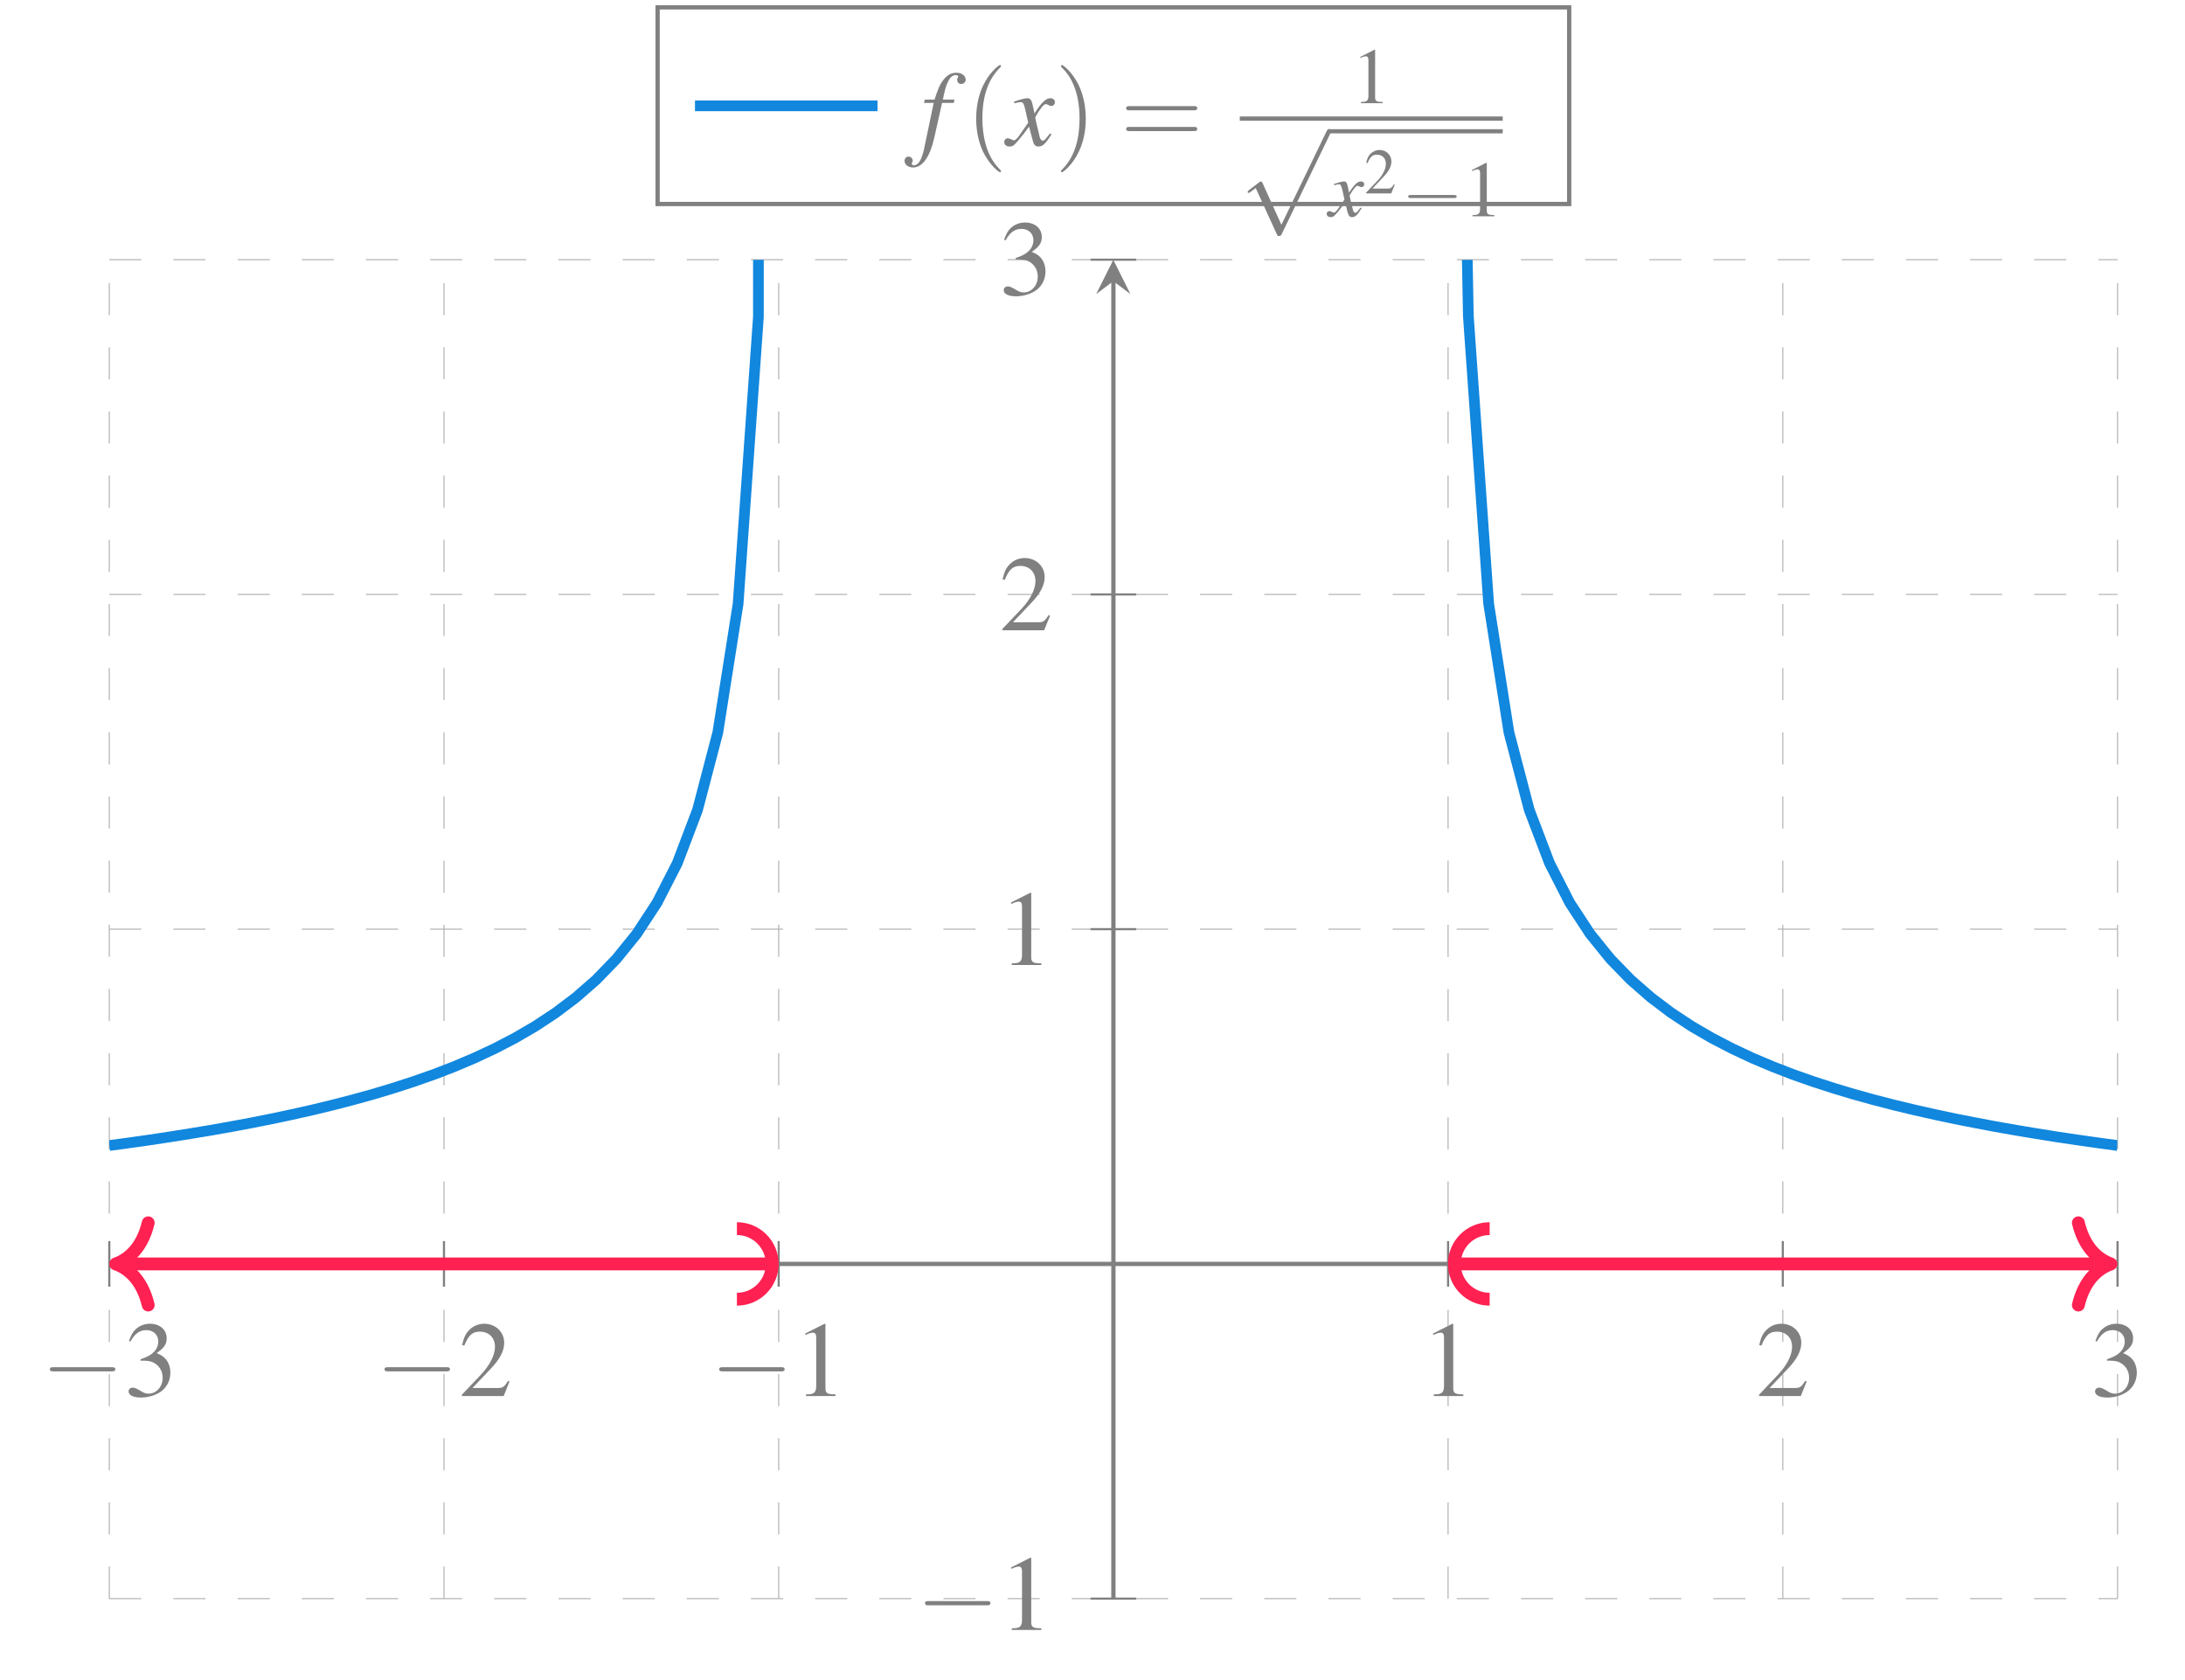 <?xml version="1.0" encoding="UTF-8"?>
<svg xmlns="http://www.w3.org/2000/svg" xmlns:xlink="http://www.w3.org/1999/xlink" width="400" height="307.49" viewBox="0 0 400 307.49">
<defs>
<clipPath id="clip-0">
<path clip-rule="nonzero" d="M 20.008 47.562 L 387.609 47.562 L 387.609 237.738 L 20.008 237.738 Z M 20.008 47.562 "/>
</clipPath>
<clipPath id="clip-1">
<path clip-rule="nonzero" d="M 20.008 222.02 L 29 222.02 L 29 241 L 20.008 241 Z M 20.008 222.02 "/>
</clipPath>
<clipPath id="clip-2">
<path clip-rule="nonzero" d="M 379.203 222.02 L 387.609 222.02 L 387.609 241 L 379.203 241 Z M 379.203 222.02 "/>
</clipPath>
</defs>
<path fill="none" stroke-width="0.1" stroke-linecap="butt" stroke-linejoin="miter" stroke="rgb(69.804%, 69.804%, 69.804%)" stroke-opacity="1" stroke-dasharray="2.989 2.989" stroke-miterlimit="10" d="M 0.001 -0 L 0.001 124.727 M 31.181 -0 L 31.181 124.727 M 62.365 -0 L 62.365 124.727 M 124.728 -0 L 124.728 124.727 M 155.912 -0 L 155.912 124.727 M 187.096 -0 L 187.096 124.727 " transform="matrix(1.965, 0, 0, -1.965, 20.006, 292.624)"/>
<path fill="none" stroke-width="0.1" stroke-linecap="butt" stroke-linejoin="miter" stroke="rgb(69.804%, 69.804%, 69.804%)" stroke-opacity="1" stroke-dasharray="2.989 2.989" stroke-miterlimit="10" d="M 0.001 -0 L 187.096 -0 M 0.001 62.363 L 187.096 62.363 M 0.001 93.543 L 187.096 93.543 M 0.001 124.727 L 187.096 124.727 " transform="matrix(1.965, 0, 0, -1.965, 20.006, 292.624)"/>
<path fill="none" stroke-width="0.199" stroke-linecap="butt" stroke-linejoin="miter" stroke="rgb(50.196%, 50.196%, 50.196%)" stroke-opacity="1" stroke-miterlimit="10" d="M 0.001 29.058 L 0.001 33.305 M 31.181 29.058 L 31.181 33.305 M 62.365 29.058 L 62.365 33.305 M 124.728 29.058 L 124.728 33.305 M 155.912 29.058 L 155.912 33.305 M 187.096 29.058 L 187.096 33.305 " transform="matrix(1.965, 0, 0, -1.965, 20.006, 292.624)"/>
<path fill="none" stroke-width="0.199" stroke-linecap="butt" stroke-linejoin="miter" stroke="rgb(50.196%, 50.196%, 50.196%)" stroke-opacity="1" stroke-miterlimit="10" d="M 91.419 -0 L 95.674 -0 M 91.419 62.363 L 95.674 62.363 M 91.419 93.543 L 95.674 93.543 M 91.419 124.727 L 95.674 124.727 " transform="matrix(1.965, 0, 0, -1.965, 20.006, 292.624)"/>
<path fill="none" stroke-width="0.399" stroke-linecap="butt" stroke-linejoin="miter" stroke="rgb(50.196%, 50.196%, 50.196%)" stroke-opacity="1" stroke-miterlimit="10" d="M 0.001 31.179 L 185.104 31.179 " transform="matrix(1.965, 0, 0, -1.965, 20.006, 292.624)"/>
<path fill-rule="nonzero" fill="rgb(50.196%, 50.196%, 50.196%)" fill-opacity="1" d="M 387.609 231.363 L 381.34 228.23 L 383.695 231.363 L 381.34 234.492 "/>
<path fill="none" stroke-width="0.399" stroke-linecap="butt" stroke-linejoin="miter" stroke="rgb(50.196%, 50.196%, 50.196%)" stroke-opacity="1" stroke-miterlimit="10" d="M 93.548 -0 L 93.548 122.734 " transform="matrix(1.965, 0, 0, -1.965, 20.006, 292.624)"/>
<path fill-rule="nonzero" fill="rgb(50.196%, 50.196%, 50.196%)" fill-opacity="1" d="M 203.809 47.562 L 200.676 53.824 L 203.809 51.477 L 206.941 53.824 "/>
<path fill-rule="nonzero" fill="rgb(50.196%, 50.196%, 50.196%)" fill-opacity="1" d="M 20.402 251.027 C 20.738 251.027 21.109 251.027 21.109 250.629 C 21.109 250.262 20.738 250.262 20.402 250.262 L 9.809 250.262 C 9.473 250.262 9.133 250.262 9.133 250.629 C 9.133 251.027 9.473 251.027 9.809 251.027 Z M 20.402 251.027 "/>
<path fill-rule="nonzero" fill="rgb(50.196%, 50.196%, 50.196%)" fill-opacity="1" d="M 25.723 249.062 C 26.859 249.062 27.32 249.125 27.781 249.277 C 29.008 249.738 29.777 250.844 29.777 252.195 C 29.777 253.82 28.641 255.109 27.195 255.109 C 26.676 255.109 26.277 254.957 25.57 254.496 C 24.957 254.16 24.648 254.004 24.312 254.004 C 23.852 254.004 23.543 254.281 23.543 254.711 C 23.543 255.387 24.402 255.816 25.785 255.816 C 27.289 255.816 28.824 255.297 29.746 254.496 C 30.668 253.699 31.188 252.562 31.188 251.242 C 31.188 250.262 30.852 249.34 30.297 248.727 C 29.898 248.297 29.531 248.051 28.672 247.68 C 30.023 246.762 30.512 246.055 30.512 244.98 C 30.512 243.383 29.254 242.309 27.441 242.309 C 26.461 242.309 25.602 242.648 24.895 243.262 C 24.312 243.781 24.035 244.305 23.605 245.473 L 23.883 245.562 C 24.68 244.121 25.57 243.477 26.797 243.477 C 28.086 243.477 28.977 244.336 28.977 245.562 C 28.977 246.27 28.672 246.977 28.18 247.465 C 27.598 248.051 27.043 248.355 25.723 248.816 Z M 25.723 249.062 "/>
<path fill-rule="nonzero" fill="rgb(50.196%, 50.196%, 50.196%)" fill-opacity="1" d="M 81.664 251.027 C 82.004 251.027 82.371 251.027 82.371 250.629 C 82.371 250.262 82.004 250.262 81.664 250.262 L 71.074 250.262 C 70.738 250.262 70.398 250.262 70.398 250.629 C 70.398 251.027 70.738 251.027 71.074 251.027 Z M 81.664 251.027 "/>
<path fill-rule="nonzero" fill="rgb(50.196%, 50.196%, 50.196%)" fill-opacity="1" d="M 93.281 252.871 L 93.039 252.746 C 92.301 253.883 92.055 254.066 91.164 254.066 L 86.5 254.066 L 89.785 250.598 C 91.535 248.785 92.301 247.281 92.301 245.777 C 92.301 243.812 90.703 242.309 88.648 242.309 C 87.574 242.309 86.559 242.738 85.855 243.508 C 85.211 244.184 84.934 244.797 84.594 246.207 L 84.996 246.301 C 85.793 244.367 86.5 243.754 87.848 243.754 C 89.477 243.754 90.613 244.855 90.613 246.516 C 90.613 248.051 89.691 249.859 88.062 251.609 L 84.562 255.297 L 84.562 255.539 L 92.207 255.539 Z M 93.281 252.871 "/>
<path fill-rule="nonzero" fill="rgb(50.196%, 50.196%, 50.196%)" fill-opacity="1" d="M 142.934 251.027 C 143.27 251.027 143.637 251.027 143.637 250.629 C 143.637 250.262 143.27 250.262 142.934 250.262 L 132.34 250.262 C 132.004 250.262 131.664 250.262 131.664 250.629 C 131.664 251.027 132.004 251.027 132.34 251.027 Z M 142.934 251.027 "/>
<path fill-rule="nonzero" fill="rgb(50.196%, 50.196%, 50.196%)" fill-opacity="1" d="M 150.957 242.309 L 147.426 244.09 L 147.426 244.367 C 147.641 244.273 147.855 244.184 147.949 244.152 C 148.316 243.996 148.625 243.938 148.84 243.938 C 149.238 243.938 149.422 244.211 149.422 244.855 L 149.422 253.73 C 149.422 254.375 149.27 254.805 148.961 254.988 C 148.656 255.172 148.379 255.234 147.551 255.234 L 147.551 255.539 L 152.953 255.539 L 152.953 255.234 C 151.418 255.234 151.109 255.02 151.109 254.098 L 151.109 242.34 Z M 150.957 242.309 "/>
<path fill-rule="nonzero" fill="rgb(50.196%, 50.196%, 50.196%)" fill-opacity="1" d="M 265.887 242.309 L 262.355 244.09 L 262.355 244.367 C 262.57 244.273 262.785 244.184 262.879 244.152 C 263.246 243.996 263.551 243.938 263.766 243.938 C 264.168 243.938 264.352 244.211 264.352 244.855 L 264.352 253.73 C 264.352 254.375 264.199 254.805 263.891 254.988 C 263.582 255.172 263.309 255.234 262.477 255.234 L 262.477 255.539 L 267.883 255.539 L 267.883 255.234 C 266.348 255.234 266.039 255.02 266.039 254.098 L 266.039 242.34 Z M 265.887 242.309 "/>
<path fill-rule="nonzero" fill="rgb(50.196%, 50.196%, 50.196%)" fill-opacity="1" d="M 330.742 252.871 L 330.496 252.746 C 329.758 253.883 329.516 254.066 328.625 254.066 L 323.957 254.066 L 327.242 250.598 C 328.992 248.785 329.758 247.281 329.758 245.777 C 329.758 243.812 328.164 242.309 326.105 242.309 C 325.031 242.309 324.02 242.738 323.312 243.508 C 322.668 244.184 322.391 244.797 322.055 246.207 L 322.453 246.301 C 323.25 244.367 323.957 243.754 325.309 243.754 C 326.934 243.754 328.07 244.855 328.07 246.516 C 328.07 248.051 327.148 249.859 325.523 251.609 L 322.023 255.297 L 322.023 255.539 L 329.668 255.539 Z M 330.742 252.871 "/>
<path fill-rule="nonzero" fill="rgb(50.196%, 50.196%, 50.196%)" fill-opacity="1" d="M 385.715 249.062 C 386.852 249.062 387.312 249.125 387.77 249.277 C 389 249.738 389.766 250.844 389.766 252.195 C 389.766 253.82 388.633 255.109 387.188 255.109 C 386.668 255.109 386.266 254.957 385.562 254.496 C 384.945 254.16 384.641 254.004 384.301 254.004 C 383.844 254.004 383.535 254.281 383.535 254.711 C 383.535 255.387 384.395 255.816 385.777 255.816 C 387.281 255.816 388.816 255.297 389.734 254.496 C 390.656 253.699 391.18 252.562 391.18 251.242 C 391.18 250.262 390.84 249.34 390.289 248.727 C 389.891 248.297 389.52 248.051 388.66 247.68 C 390.012 246.762 390.504 246.055 390.504 244.98 C 390.504 243.383 389.246 242.309 387.434 242.309 C 386.453 242.309 385.59 242.648 384.887 243.262 C 384.301 243.781 384.027 244.305 383.598 245.473 L 383.871 245.562 C 384.672 244.121 385.562 243.477 386.789 243.477 C 388.078 243.477 388.969 244.336 388.969 245.562 C 388.969 246.27 388.66 246.977 388.172 247.465 C 387.586 248.051 387.035 248.355 385.715 248.816 Z M 385.715 249.062 "/>
<path fill-rule="nonzero" fill="rgb(50.196%, 50.196%, 50.196%)" fill-opacity="1" d="M 180.605 293.848 C 180.945 293.848 181.312 293.848 181.312 293.449 C 181.312 293.078 180.945 293.078 180.605 293.078 L 170.016 293.078 C 169.676 293.078 169.34 293.078 169.34 293.449 C 169.34 293.848 169.676 293.848 170.016 293.848 Z M 180.605 293.848 "/>
<path fill-rule="nonzero" fill="rgb(50.196%, 50.196%, 50.196%)" fill-opacity="1" d="M 188.633 285.129 L 185.102 286.91 L 185.102 287.184 C 185.316 287.094 185.531 287 185.625 286.969 C 185.992 286.816 186.301 286.754 186.516 286.754 C 186.914 286.754 187.098 287.031 187.098 287.676 L 187.098 296.547 C 187.098 297.191 186.945 297.621 186.637 297.809 C 186.328 297.992 186.055 298.051 185.223 298.051 L 185.223 298.359 L 190.629 298.359 L 190.629 298.051 C 189.094 298.051 188.785 297.836 188.785 296.918 L 188.785 285.16 Z M 188.633 285.129 "/>
<path fill-rule="nonzero" fill="rgb(50.196%, 50.196%, 50.196%)" fill-opacity="1" d="M 188.633 163.41 L 185.102 165.191 L 185.102 165.469 C 185.316 165.375 185.531 165.285 185.625 165.254 C 185.992 165.098 186.301 165.039 186.516 165.039 C 186.914 165.039 187.098 165.312 187.098 165.961 L 187.098 174.832 C 187.098 175.477 186.945 175.906 186.637 176.09 C 186.328 176.273 186.055 176.336 185.223 176.336 L 185.223 176.641 L 190.629 176.641 L 190.629 176.336 C 189.094 176.336 188.785 176.121 188.785 175.199 L 188.785 163.441 Z M 188.633 163.41 "/>
<path fill-rule="nonzero" fill="rgb(50.196%, 50.196%, 50.196%)" fill-opacity="1" d="M 192.223 112.707 L 191.977 112.582 C 191.242 113.719 190.996 113.902 190.105 113.902 L 185.438 113.902 L 188.723 110.434 C 190.473 108.621 191.242 107.117 191.242 105.613 C 191.242 103.648 189.645 102.145 187.59 102.145 C 186.516 102.145 185.5 102.574 184.793 103.344 C 184.148 104.016 183.875 104.633 183.535 106.043 L 183.934 106.137 C 184.734 104.203 185.438 103.586 186.789 103.586 C 188.418 103.586 189.555 104.691 189.555 106.352 C 189.555 107.887 188.633 109.695 187.004 111.445 L 183.504 115.129 L 183.504 115.375 L 191.148 115.375 Z M 192.223 112.707 "/>
<path fill-rule="nonzero" fill="rgb(50.196%, 50.196%, 50.196%)" fill-opacity="1" d="M 185.93 47.484 C 187.066 47.484 187.527 47.543 187.988 47.699 C 189.215 48.16 189.984 49.266 189.984 50.613 C 189.984 52.242 188.848 53.531 187.402 53.531 C 186.883 53.531 186.484 53.379 185.777 52.918 C 185.164 52.578 184.855 52.426 184.52 52.426 C 184.059 52.426 183.75 52.703 183.75 53.133 C 183.75 53.809 184.609 54.238 185.992 54.238 C 187.496 54.238 189.031 53.715 189.953 52.918 C 190.875 52.117 191.395 50.984 191.395 49.664 C 191.395 48.68 191.059 47.758 190.504 47.145 C 190.105 46.715 189.738 46.469 188.879 46.102 C 190.23 45.18 190.719 44.477 190.719 43.398 C 190.719 41.805 189.461 40.73 187.648 40.73 C 186.668 40.73 185.809 41.066 185.102 41.68 C 184.52 42.203 184.242 42.727 183.812 43.891 L 184.09 43.984 C 184.887 42.539 185.777 41.895 187.004 41.895 C 188.293 41.895 189.184 42.754 189.184 43.984 C 189.184 44.691 188.879 45.395 188.387 45.887 C 187.805 46.469 187.25 46.777 185.93 47.238 Z M 185.93 47.484 "/>
<g clip-path="url(#clip-0)">
<path fill="none" stroke-width="0.996" stroke-linecap="butt" stroke-linejoin="miter" stroke="rgb(6.667%, 52.941%, 87.059%)" stroke-opacity="1" stroke-miterlimit="10" d="M 0.001 42.207 L 1.888 42.462 L 3.779 42.73 L 5.669 43.017 L 7.56 43.317 L 9.451 43.629 L 11.337 43.965 L 13.228 44.317 L 15.119 44.693 L 17.01 45.094 L 18.896 45.516 L 20.787 45.973 L 22.678 46.462 L 24.568 46.985 L 26.459 47.552 L 28.346 48.164 L 30.237 48.828 L 32.127 49.556 L 34.018 50.357 L 35.909 51.24 L 37.795 52.22 L 39.686 53.321 L 41.575 54.568 L 43.466 55.993 L 45.356 57.645 L 47.243 59.59 L 49.134 61.926 L 51.024 64.812 L 52.915 68.504 L 54.802 73.469 L 56.693 80.684 L 58.583 92.668 L 60.474 119.386 L 62.365 3532.572 L 126.615 119.478 L 128.506 92.696 L 130.396 80.7 L 132.287 73.481 L 134.178 68.512 L 136.064 64.82 L 137.955 61.934 L 139.846 59.594 L 141.737 57.649 L 143.627 55.997 L 145.514 54.572 L 147.405 53.325 L 149.295 52.224 L 151.186 51.244 L 153.073 50.357 L 154.962 49.56 L 156.852 48.828 L 158.743 48.164 L 160.634 47.552 L 162.52 46.985 L 164.411 46.462 L 166.302 45.973 L 168.193 45.52 L 170.083 45.094 L 171.97 44.693 L 173.861 44.321 L 175.751 43.965 L 177.642 43.633 L 179.533 43.317 L 181.42 43.017 L 183.31 42.734 L 185.201 42.466 L 187.092 42.207 " transform="matrix(1.965, 0, 0, -1.965, 20.006, 292.624)"/>
</g>
<path fill="none" stroke-width="1.196" stroke-linecap="butt" stroke-linejoin="miter" stroke="rgb(100%, 12.941%, 32.157%)" stroke-opacity="1" stroke-miterlimit="10" d="M 61.766 31.179 L 1.196 31.179 " transform="matrix(1.965, 0, 0, -1.965, 20.006, 292.624)"/>
<path fill="none" stroke-width="1.196" stroke-linecap="butt" stroke-linejoin="miter" stroke="rgb(100%, 12.941%, 32.157%)" stroke-opacity="1" stroke-miterlimit="10" d="M -0.001 3.288 C 1.816 3.288 3.287 1.815 3.287 -0.002 C 3.287 -1.814 1.816 -3.287 -0.001 -3.287 " transform="matrix(1.965, 0, 0, -1.965, 134.905, 231.359)"/>
<g clip-path="url(#clip-1)">
<path fill="none" stroke-width="1.196" stroke-linecap="round" stroke-linejoin="round" stroke="rgb(100%, 12.941%, 32.157%)" stroke-opacity="1" stroke-miterlimit="10" d="M -3.03 3.829 C -2.475 1.533 -1.244 0.448 -0.002 0.002 C -1.244 -0.447 -2.475 -1.534 -3.03 -3.831 " transform="matrix(-1.965, 0, 0, 1.965, 21.18, 231.359)"/>
</g>
<path fill="none" stroke-width="1.196" stroke-linecap="butt" stroke-linejoin="miter" stroke="rgb(100%, 12.941%, 32.157%)" stroke-opacity="1" stroke-miterlimit="10" d="M 125.327 31.179 L 185.901 31.179 " transform="matrix(1.965, 0, 0, -1.965, 20.006, 292.624)"/>
<path fill="none" stroke-width="1.196" stroke-linecap="butt" stroke-linejoin="miter" stroke="rgb(100%, 12.941%, 32.157%)" stroke-opacity="1" stroke-miterlimit="10" d="M -0 3.287 C 1.817 3.287 3.288 1.814 3.288 0.002 C 3.288 -1.815 1.817 -3.288 -0 -3.288 " transform="matrix(-1.965, 0, 0, 1.965, 272.706, 231.359)"/>
<g clip-path="url(#clip-2)">
<path fill="none" stroke-width="1.196" stroke-linecap="round" stroke-linejoin="round" stroke="rgb(100%, 12.941%, 32.157%)" stroke-opacity="1" stroke-miterlimit="10" d="M -3.029 3.831 C -2.474 1.534 -1.241 0.447 0.001 -0.002 C -1.241 -0.448 -2.474 -1.533 -3.029 -3.829 " transform="matrix(1.965, 0, 0, -1.965, 386.431, 231.359)"/>
</g>
<path fill="none" stroke-width="0.399" stroke-linecap="butt" stroke-linejoin="miter" stroke="rgb(50.196%, 50.196%, 50.196%)" stroke-opacity="1" stroke-miterlimit="10" d="M 51.084 129.914 L 136.009 129.914 L 136.009 148.234 L 51.084 148.234 Z M 51.084 129.914 " transform="matrix(1.965, 0, 0, -1.965, 20.006, 292.624)"/>
<path fill="none" stroke-width="0.996" stroke-linecap="butt" stroke-linejoin="miter" stroke="rgb(6.667%, 52.941%, 87.059%)" stroke-opacity="1" stroke-miterlimit="10" d="M 0.001 0.001 L 17.01 0.001 " transform="matrix(1.965, 0, 0, -1.965, 127.224, 19.373)"/>
<path fill-rule="nonzero" fill="rgb(50.196%, 50.196%, 50.196%)" fill-opacity="1" d="M 169.145 18.84 L 170.926 18.84 L 169.207 27.066 C 168.777 29.188 168.133 30.262 167.305 30.262 C 167.059 30.262 166.906 30.105 166.906 29.922 C 166.906 29.891 166.938 29.832 166.996 29.707 C 167.059 29.617 167.09 29.523 167.09 29.402 C 167.09 29 166.723 28.664 166.32 28.664 C 165.891 28.664 165.586 29 165.586 29.461 C 165.586 30.137 166.293 30.66 167.152 30.66 C 168.871 30.66 170.25 28.727 171.051 25.133 L 172.461 18.84 L 174.609 18.84 L 174.734 18.227 L 172.617 18.227 C 173.168 15.156 173.906 13.742 174.98 13.742 C 175.254 13.742 175.41 13.867 175.41 13.988 C 175.41 14.051 175.41 14.082 175.348 14.203 C 175.254 14.359 175.227 14.449 175.227 14.605 C 175.227 15.062 175.531 15.371 175.961 15.371 C 176.391 15.371 176.789 15.035 176.789 14.605 C 176.789 13.867 176.055 13.312 175.102 13.312 C 174.121 13.312 173.383 13.742 172.676 14.664 C 172.062 15.434 171.695 16.352 171.082 18.227 L 169.301 18.227 Z M 169.145 18.84 "/>
<path fill-rule="nonzero" fill="rgb(50.196%, 50.196%, 50.196%)" fill-opacity="1" d="M 183.246 31.305 C 183.246 31.242 183.246 31.211 182.91 30.875 C 180.484 28.418 179.84 24.703 179.84 21.695 C 179.84 18.289 180.578 14.879 183.004 12.453 C 183.246 12.207 183.246 12.18 183.246 12.117 C 183.246 11.965 183.188 11.902 183.062 11.902 C 182.848 11.902 181.098 13.254 179.934 15.738 C 178.949 17.887 178.703 20.066 178.703 21.695 C 178.703 23.23 178.918 25.594 179.992 27.836 C 181.191 30.23 182.848 31.52 183.062 31.52 C 183.188 31.52 183.246 31.457 183.246 31.305 Z M 183.246 31.305 "/>
<path fill-rule="nonzero" fill="rgb(50.196%, 50.196%, 50.196%)" fill-opacity="1" d="M 192.227 24.426 C 192.07 24.613 191.98 24.734 191.797 24.949 C 191.367 25.562 191.121 25.746 190.906 25.746 C 190.629 25.746 190.445 25.504 190.293 24.949 C 190.262 24.797 190.23 24.672 190.23 24.613 C 189.738 22.617 189.523 21.727 189.523 21.449 C 190.383 19.914 191.09 19.055 191.426 19.055 C 191.551 19.055 191.703 19.117 191.918 19.207 C 192.133 19.363 192.285 19.395 192.441 19.395 C 192.84 19.395 193.117 19.117 193.117 18.688 C 193.117 18.289 192.777 17.98 192.316 17.98 C 191.457 17.98 190.723 18.688 189.371 20.773 L 189.156 19.699 C 188.879 18.348 188.664 17.98 188.113 17.98 C 187.684 17.98 187.035 18.133 185.84 18.531 L 185.625 18.625 L 185.688 18.902 C 186.453 18.746 186.605 18.688 186.793 18.688 C 187.281 18.688 187.406 18.871 187.684 20.039 L 188.234 22.461 L 186.637 24.734 C 186.238 25.348 185.84 25.688 185.625 25.688 C 185.531 25.688 185.316 25.625 185.133 25.504 C 184.887 25.379 184.672 25.316 184.488 25.316 C 184.121 25.316 183.844 25.594 183.844 25.992 C 183.844 26.516 184.242 26.82 184.828 26.82 C 185.41 26.82 185.656 26.637 186.637 25.441 C 187.16 24.828 187.59 24.305 188.387 23.168 L 189 25.504 C 189.246 26.516 189.492 26.82 190.137 26.82 C 190.875 26.82 191.367 26.363 192.5 24.582 Z M 192.227 24.426 "/>
<path fill-rule="nonzero" fill="rgb(50.196%, 50.196%, 50.196%)" fill-opacity="1" d="M 198.766 21.695 C 198.766 20.191 198.551 17.828 197.477 15.586 C 196.309 13.191 194.621 11.902 194.434 11.902 C 194.312 11.902 194.219 11.992 194.219 12.117 C 194.219 12.18 194.219 12.207 194.59 12.578 C 196.523 14.512 197.629 17.613 197.629 21.695 C 197.629 25.07 196.922 28.512 194.496 30.965 C 194.219 31.211 194.219 31.242 194.219 31.305 C 194.219 31.426 194.312 31.52 194.434 31.52 C 194.621 31.52 196.398 30.168 197.535 27.684 C 198.551 25.531 198.766 23.352 198.766 21.695 Z M 198.766 21.695 "/>
<path fill-rule="nonzero" fill="rgb(50.196%, 50.196%, 50.196%)" fill-opacity="1" d="M 218.5 20.191 C 218.809 20.191 219.176 20.191 219.176 19.824 C 219.176 19.422 218.809 19.422 218.531 19.422 L 206.805 19.422 C 206.527 19.422 206.16 19.422 206.16 19.824 C 206.16 20.191 206.527 20.191 206.805 20.191 Z M 218.531 23.996 C 218.809 23.996 219.176 23.996 219.176 23.598 C 219.176 23.23 218.809 23.23 218.5 23.23 L 206.805 23.23 C 206.527 23.23 206.16 23.23 206.16 23.598 C 206.16 23.996 206.527 23.996 206.805 23.996 Z M 218.531 23.996 "/>
<path fill-rule="nonzero" fill="rgb(50.196%, 50.196%, 50.196%)" fill-opacity="1" d="M 251.617 9.102 L 249.008 10.422 L 249.008 10.605 C 249.191 10.547 249.344 10.484 249.406 10.453 C 249.684 10.359 249.93 10.301 250.051 10.301 C 250.359 10.301 250.512 10.516 250.512 10.977 L 250.512 17.543 C 250.512 18.035 250.387 18.375 250.145 18.496 C 249.93 18.617 249.742 18.648 249.129 18.68 L 249.129 18.895 L 253.121 18.895 L 253.121 18.68 C 251.984 18.648 251.738 18.527 251.738 17.82 L 251.738 9.133 Z M 251.617 9.102 "/>
<path fill="none" stroke-width="0.398" stroke-linecap="butt" stroke-linejoin="miter" stroke="rgb(50.196%, 50.196%, 50.196%)" stroke-opacity="1" stroke-miterlimit="10" d="M -0.001 0.001 L 24.495 0.001 " transform="matrix(1.965, 0, 0, -1.965, 226.967, 21.713)"/>
<path fill-rule="nonzero" fill="rgb(50.196%, 50.196%, 50.196%)" fill-opacity="1" d="M 234.582 41.145 L 231.141 33.531 C 230.988 33.227 230.895 33.227 230.836 33.227 C 230.836 33.227 230.711 33.227 230.496 33.379 L 228.656 34.793 C 228.41 35.008 228.41 35.035 228.41 35.098 C 228.41 35.223 228.441 35.312 228.594 35.312 C 228.715 35.312 229.055 35.035 229.27 34.883 C 229.363 34.793 229.668 34.574 229.883 34.422 L 233.75 42.895 C 233.875 43.203 233.965 43.203 234.152 43.203 C 234.457 43.203 234.52 43.109 234.641 42.836 L 243.543 24.414 C 243.668 24.137 243.668 24.078 243.668 24.016 C 243.668 23.832 243.516 23.617 243.27 23.617 C 243.113 23.617 242.992 23.738 242.84 24.047 Z M 234.582 41.145 "/>
<path fill="none" stroke-width="0.388" stroke-linecap="butt" stroke-linejoin="miter" stroke="rgb(50.196%, 50.196%, 50.196%)" stroke-opacity="1" stroke-miterlimit="10" d="M 0 0 L 16.196 0 " transform="matrix(1.965, 0, 0, -1.965, 243.273, 24.031)"/>
<path fill-rule="nonzero" fill="rgb(50.196%, 50.196%, 50.196%)" fill-opacity="1" d="M 249.105 37.996 C 248.984 38.117 248.922 38.211 248.77 38.363 C 248.461 38.824 248.277 38.949 248.125 38.949 C 247.91 38.949 247.754 38.762 247.664 38.363 C 247.633 38.242 247.633 38.148 247.602 38.117 C 247.234 36.645 247.078 35.969 247.078 35.754 C 247.723 34.648 248.246 34.004 248.492 34.004 C 248.582 34.004 248.707 34.066 248.859 34.129 C 249.012 34.219 249.137 34.25 249.227 34.25 C 249.535 34.25 249.75 34.035 249.75 33.73 C 249.75 33.422 249.504 33.207 249.168 33.207 C 248.523 33.207 247.969 33.73 246.957 35.266 L 246.805 34.465 C 246.617 33.484 246.434 33.207 246.066 33.207 C 245.73 33.207 245.238 33.328 244.348 33.637 L 244.195 33.668 L 244.254 33.914 C 244.809 33.758 244.93 33.73 245.082 33.73 C 245.422 33.73 245.512 33.883 245.73 34.742 L 246.129 36.523 L 244.961 38.211 C 244.652 38.641 244.379 38.918 244.223 38.918 C 244.133 38.918 243.98 38.855 243.824 38.793 C 243.641 38.672 243.488 38.641 243.363 38.641 C 243.09 38.641 242.875 38.855 242.875 39.133 C 242.875 39.531 243.18 39.746 243.609 39.746 C 244.039 39.746 244.223 39.625 244.961 38.734 C 245.328 38.273 245.637 37.875 246.25 37.043 L 246.68 38.793 C 246.895 39.531 247.078 39.746 247.539 39.746 C 248.094 39.746 248.461 39.41 249.289 38.09 Z M 249.105 37.996 "/>
<path fill-rule="nonzero" fill="rgb(50.196%, 50.196%, 50.196%)" fill-opacity="1" d="M 255.332 33.809 L 255.18 33.746 C 254.75 34.391 254.598 34.516 254.074 34.516 L 251.25 34.516 L 253.215 32.426 C 254.258 31.352 254.719 30.461 254.719 29.543 C 254.719 28.375 253.77 27.453 252.57 27.453 C 251.895 27.453 251.312 27.73 250.852 28.191 C 250.484 28.59 250.301 28.957 250.113 29.789 L 250.359 29.848 C 250.82 28.715 251.25 28.312 252.051 28.312 C 253.062 28.312 253.707 28.988 253.707 29.973 C 253.707 30.895 253.184 31.996 252.203 33.043 L 250.086 35.254 L 250.086 35.406 L 254.688 35.406 Z M 255.332 33.809 "/>
<path fill-rule="nonzero" fill="rgb(50.196%, 50.196%, 50.196%)" fill-opacity="1" d="M 266.145 36.246 C 266.391 36.246 266.668 36.246 266.668 35.969 C 266.668 35.695 266.391 35.695 266.145 35.695 L 258.316 35.695 C 258.07 35.695 257.797 35.695 257.797 35.969 C 257.797 36.246 258.07 36.246 258.316 36.246 Z M 266.145 36.246 "/>
<path fill-rule="nonzero" fill="rgb(50.196%, 50.196%, 50.196%)" fill-opacity="1" d="M 272.059 29.801 L 269.449 31.121 L 269.449 31.305 C 269.633 31.242 269.785 31.18 269.848 31.148 C 270.125 31.059 270.371 30.996 270.492 30.996 C 270.801 30.996 270.953 31.211 270.953 31.672 L 270.953 38.242 C 270.953 38.734 270.828 39.07 270.586 39.195 C 270.371 39.316 270.184 39.348 269.57 39.379 L 269.57 39.594 L 273.562 39.594 L 273.562 39.379 C 272.426 39.348 272.18 39.223 272.18 38.52 L 272.18 29.828 Z M 272.059 29.801 "/>
</svg>

